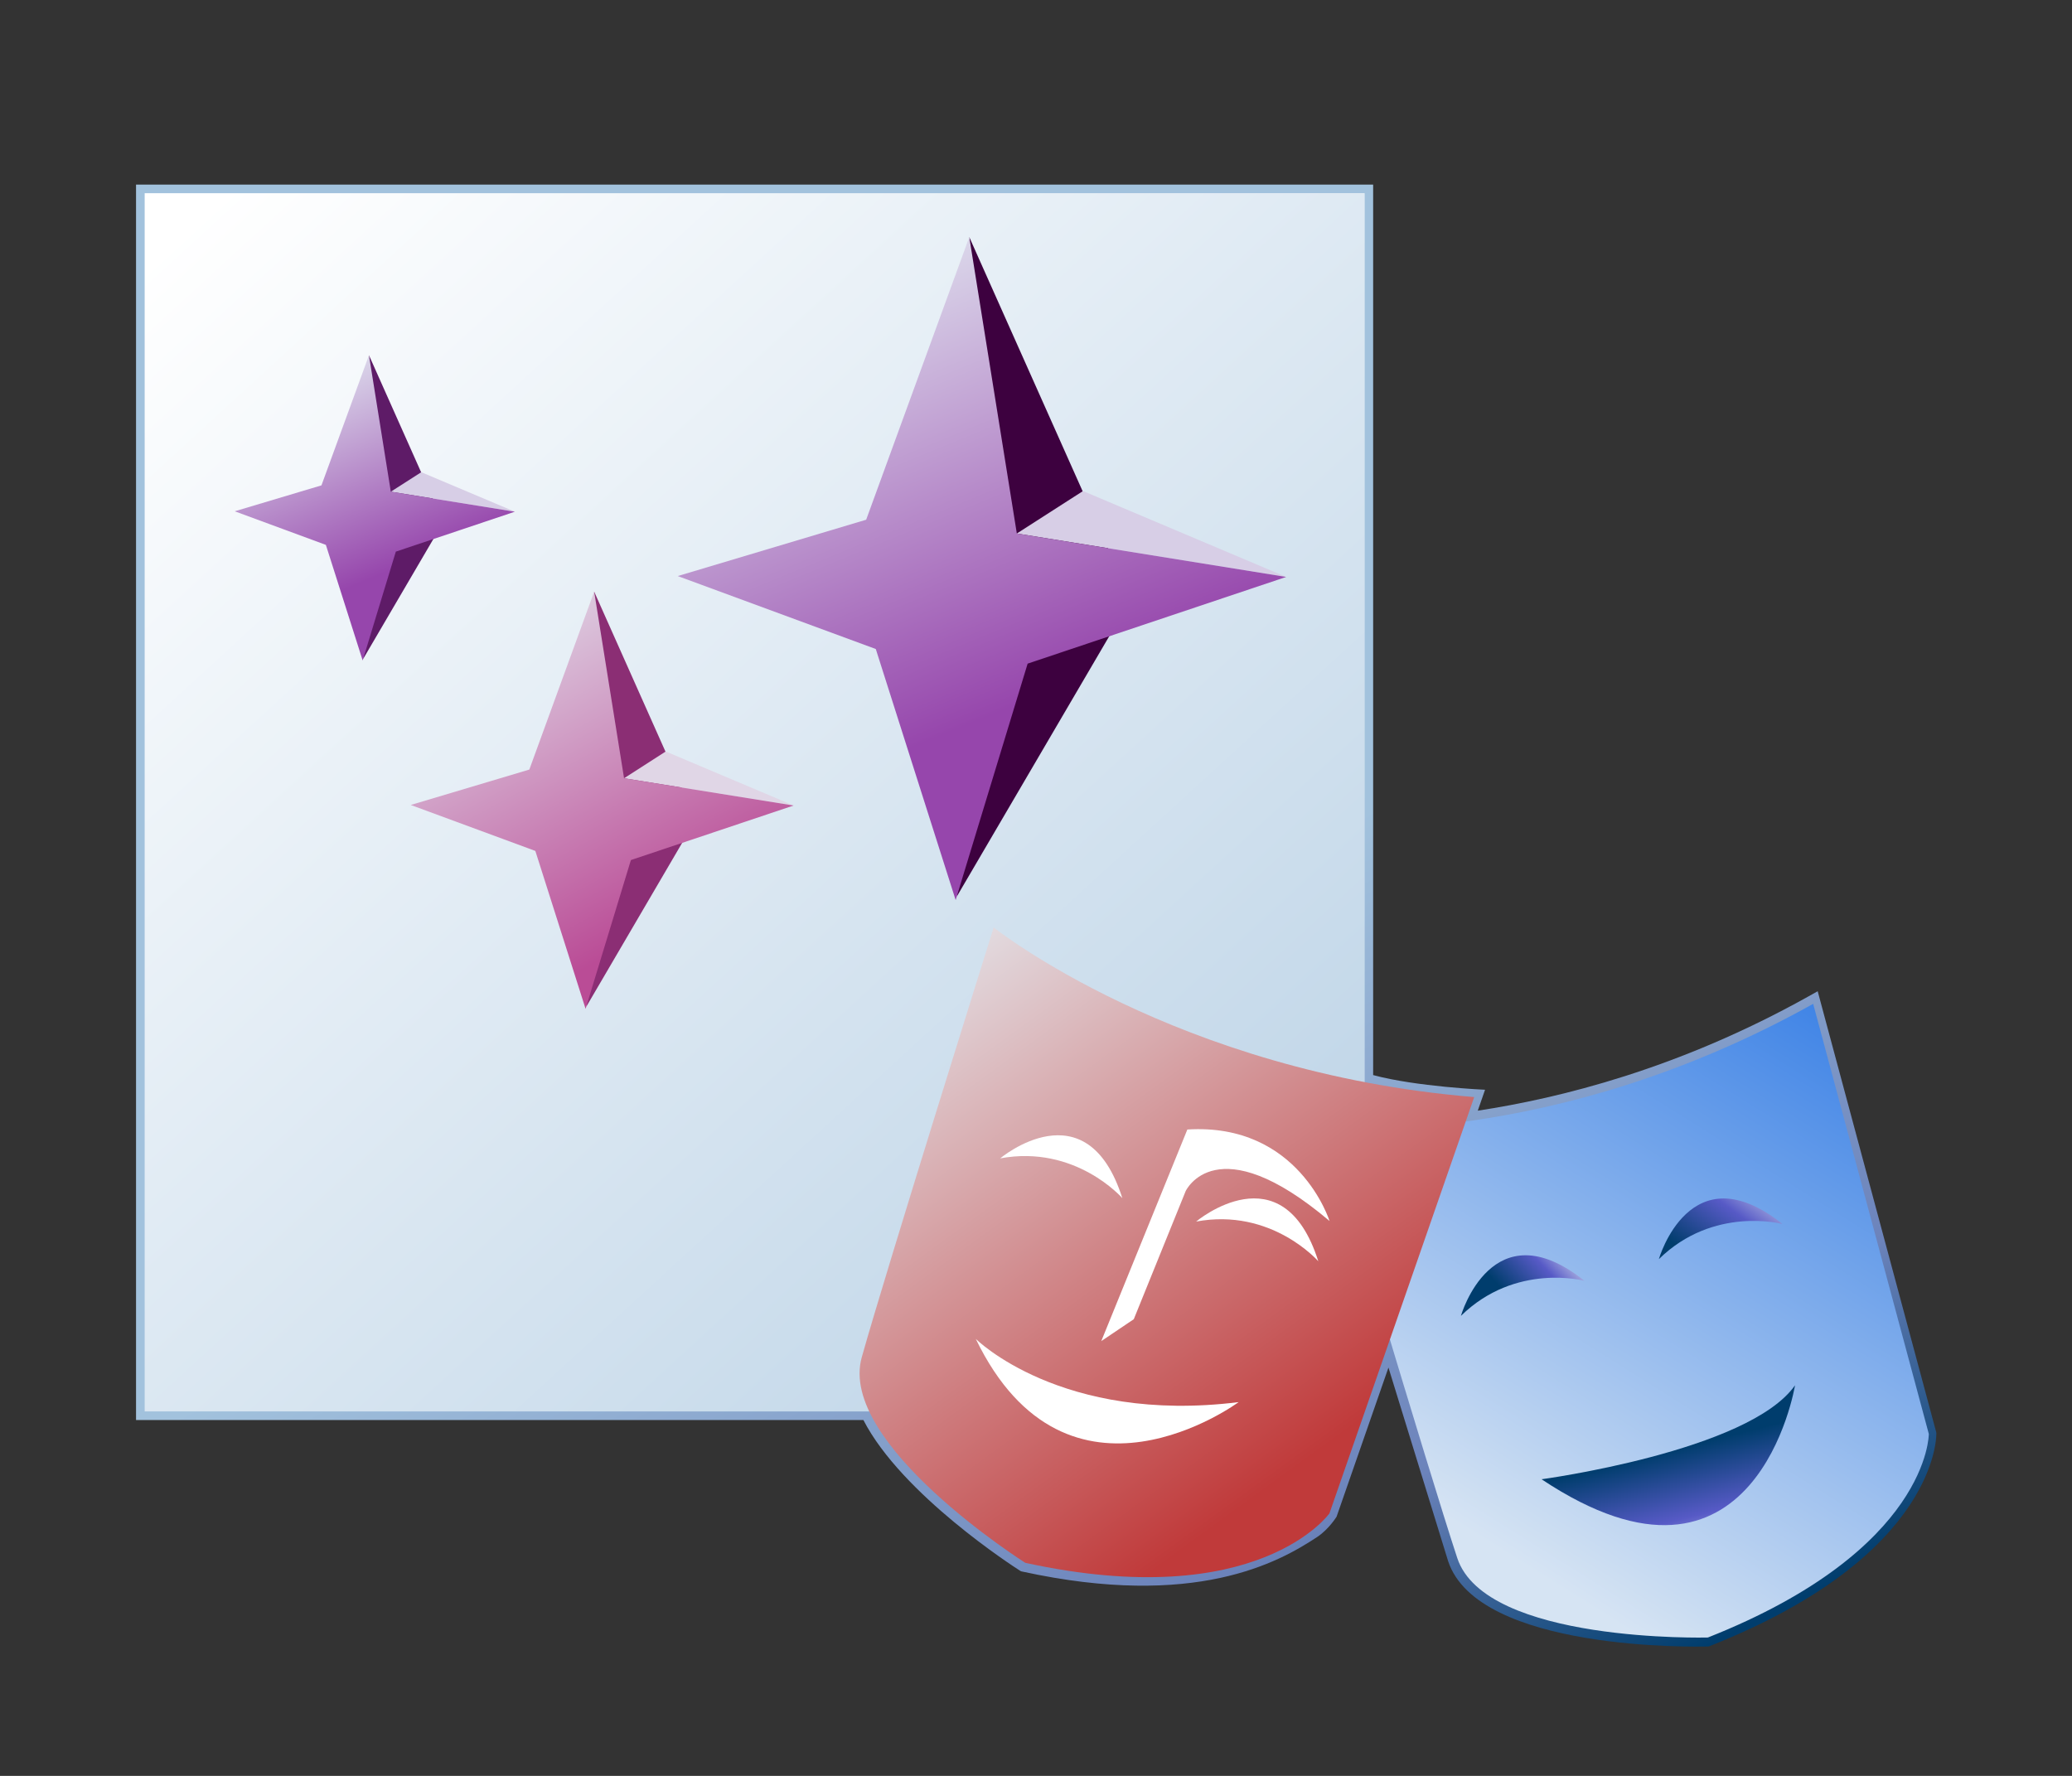<?xml version="1.0" encoding="UTF-8"?>
<!DOCTYPE svg PUBLIC "-//W3C//DTD SVG 1.1 Tiny//EN" "http://www.w3.org/Graphics/SVG/1.1/DTD/svg11-tiny.dtd">
<svg width="84" height="72" viewBox="0 0 84 72">
<rect x="0" y="0" width="84" height="72" fill="#333333" stroke="none"/>
<linearGradient id="_12" gradientUnits="userSpaceOnUse" x1="34.54" y1="38.91" x2="53.07" y2="75.4">
<stop stop-color="#A2C2DD" offset="0.1"/>
<stop stop-color="#6C83BB" offset="0.71"/>
<stop stop-color="#003D6D" offset="0.99"/>
</linearGradient>
<path fill="url(#_12)" d="M5.515,7.483v50.089c0,0,29.098,0,29.487,0c1.558,3.03,6.137,5.973,6.336,6.1l0.052,0.033 l0.061,0.013c6.989,1.523,10.384-0.366,11.949-1.404c0.475-0.314,0.787-0.825,0.787-0.825s1.586-4.562,2.102-6.043 c0.493,1.601,2.418,7.845,2.418,7.845c1.211,3.669,10.124,3.474,10.503,3.463l0.062-0.001l0.059-0.023 c9.309-3.684,9.178-8.6,9.169-8.646L73.69,40.188l-0.392,0.219c-5.242,2.926-10.066,4.119-13.388,4.623 c0.071-0.206,0.295-0.848,0.295-0.848s-2.784-0.121-4.537-0.595c0-0.6,0-36.104,0-36.104H5.515z"/>
<linearGradient id="_13" gradientUnits="userSpaceOnUse" x1="70.88" y1="19.61" x2="39.72" y2="29.6">
<stop stop-color="#FFFFFF" offset="0.05"/>
<stop stop-color="#A2C2DD" offset="1"/>
</linearGradient>
<rect x="5.865" y="7.833" fill="url(#_13)" width="49.453" height="49.39"/>
<linearGradient id="_14" gradientUnits="userSpaceOnUse" x1="5.24" y1="4.87" x2="68.48" y2="73.87">
<stop stop-color="#FFFFFF" offset="0.05"/>
<stop stop-color="#A2C2DD" offset="1"/>
</linearGradient>
<rect x="5.865" y="7.833" fill="url(#_14)" width="49.453" height="49.39"/>
<polygon fill="#5E1B67" points="14.958,14.402 14.725,26.711 17.972,21.165 "/>
<polygon fill="#D7CEE6" points="15.844,19.935 17.079,19.144 20.873,20.746 "/>
<linearGradient id="_15" gradientUnits="userSpaceOnUse" x1="12.76" y1="14.81" x2="16.13" y2="23.02">
<stop stop-color="#DEDEED" offset="0"/>
<stop stop-color="#9646AC" offset="1"/>
</linearGradient>
<polygon fill="url(#_15)" points="14.958,14.402 15.844,19.935 20.873,20.746 16.047,22.365 14.703,26.778 13.211,22.091 9.516,20.729 13.032,19.678 "/>
<polygon fill="#8B2E74" points="24.088,23.987 23.77,40.811 28.207,33.229 "/>
<polygon fill="#E0D6E6" points="25.3,31.553 26.989,30.467 32.172,32.658 "/>
<linearGradient id="_16" gradientUnits="userSpaceOnUse" x1="19.26" y1="23.14" x2="27.03" y2="37.48">
<stop stop-color="#E4E6EF" offset="0"/>
<stop stop-color="#BA4C96" offset="1"/>
</linearGradient>
<polygon fill="url(#_16)" points="24.088,23.987 25.3,31.553 32.172,32.658 25.577,34.87 23.74,40.902 21.703,34.499 16.652,32.636 21.459,31.201 "/>
<polygon fill="#3D013F" points="39.295,9.612 38.792,36.343 45.845,24.298 "/>
<polygon fill="#D7CEE6" points="41.223,21.63 43.906,19.908 52.142,23.391 "/>
<linearGradient id="_17" gradientUnits="userSpaceOnUse" x1="34.53" y1="10.5" x2="41.84" y2="28.33">
<stop stop-color="#DEDEED" offset="0"/>
<stop stop-color="#9646AC" offset="1"/>
</linearGradient>
<polygon fill="url(#_17)" points="39.295,9.612 41.223,21.63 52.142,23.391 41.661,26.906 38.743,36.492 35.505,26.313 27.476,23.355 35.115,21.071 "/>
<linearGradient id="_18" gradientUnits="userSpaceOnUse" x1="59.84" y1="62.26" x2="74.59" y2="38.7">
<stop stop-color="#D6E4F3" offset="0"/>
<stop stop-color="#337CE5" offset="1"/>
</linearGradient>
<path fill="url(#_18)" d="M69.238,66.39c0,0-9.016,0.238-10.16-3.223c-1.145-3.466-5.303-17.438-5.303-17.438 s9.125,0.893,19.732-5.03l4.688,17.436C78.195,58.134,78.234,62.831,69.238,66.39z"/>
<linearGradient id="_19" gradientUnits="userSpaceOnUse" x1="63.83" y1="50.29" x2="61.1" y2="52.82">
<stop stop-color="#E6EEF4" offset="0"/>
<stop stop-color="#575AC6" offset="0.44"/>
<stop stop-color="#003D6D" offset="0.94"/>
</linearGradient>
<path fill="url(#_19)" d="M59.226,53.35c0,0,1.262-4.403,5.01-1.421C64.238,51.929,61.445,51.176,59.226,53.35z"/>
<linearGradient id="_20" gradientUnits="userSpaceOnUse" x1="71.73" y1="47.43" x2="68.77" y2="51.47">
<stop stop-color="#E6EEF4" offset="0"/>
<stop stop-color="#575AC6" offset="0.44"/>
<stop stop-color="#003D6D" offset="0.94"/>
</linearGradient>
<path fill="url(#_20)" d="M67.251,51.049c0,0,1.262-4.403,5.01-1.425C72.261,49.624,69.47,48.875,67.251,51.049z"/>
<linearGradient id="_21" gradientUnits="userSpaceOnUse" x1="69.11" y1="63.9" x2="67.73" y2="58.46">
<stop stop-color="#E6EEF4" offset="0"/>
<stop stop-color="#575AC6" offset="0.44"/>
<stop stop-color="#003D6D" offset="0.94"/>
</linearGradient>
<path fill="url(#_21)" d="M62.496,59.974c0,0,8.398-1.132,10.275-3.809C72.771,56.165,71.201,65.773,62.496,59.974z"/>
<linearGradient id="_22" gradientUnits="userSpaceOnUse" x1="38.15" y1="38.09" x2="53.31" y2="58.94">
<stop stop-color="#E3DFE4" offset="0"/>
<stop stop-color="#C03A3A" offset="1"/>
</linearGradient>
<path fill="url(#_22)" d="M41.566,63.362c0,0-7.616-4.822-6.63-8.333c0.985-3.515,5.348-17.427,5.348-17.427 s7.37,5.881,19.481,6.877l-5.869,16.879C53.896,61.358,51.019,65.421,41.566,63.362z"/>
<path fill="#FFFFFF" d="M40.547,46.964c0,0,3.507-2.946,4.953,1.613C45.5,48.577,43.603,46.398,40.547,46.964z"/>
<path fill="#FFFFFF" d="M48.492,49.526c0,0,3.51-2.95,4.953,1.61C53.445,51.137,51.55,48.957,48.492,49.526z"/>
<path fill="#FFFFFF" d="M39.558,54.282c0,0,3.467,3.462,10.657,2.564C50.214,56.847,43.281,61.975,39.558,54.282z"/>
<path fill="#FFFFFF" d="M44.646,54.373l1.318-0.888l2.104-5.195c0,0,1.24-2.674,5.832,1.213c0,0-1.244-3.991-5.764-3.709 L44.646,54.373z"/>
</svg>